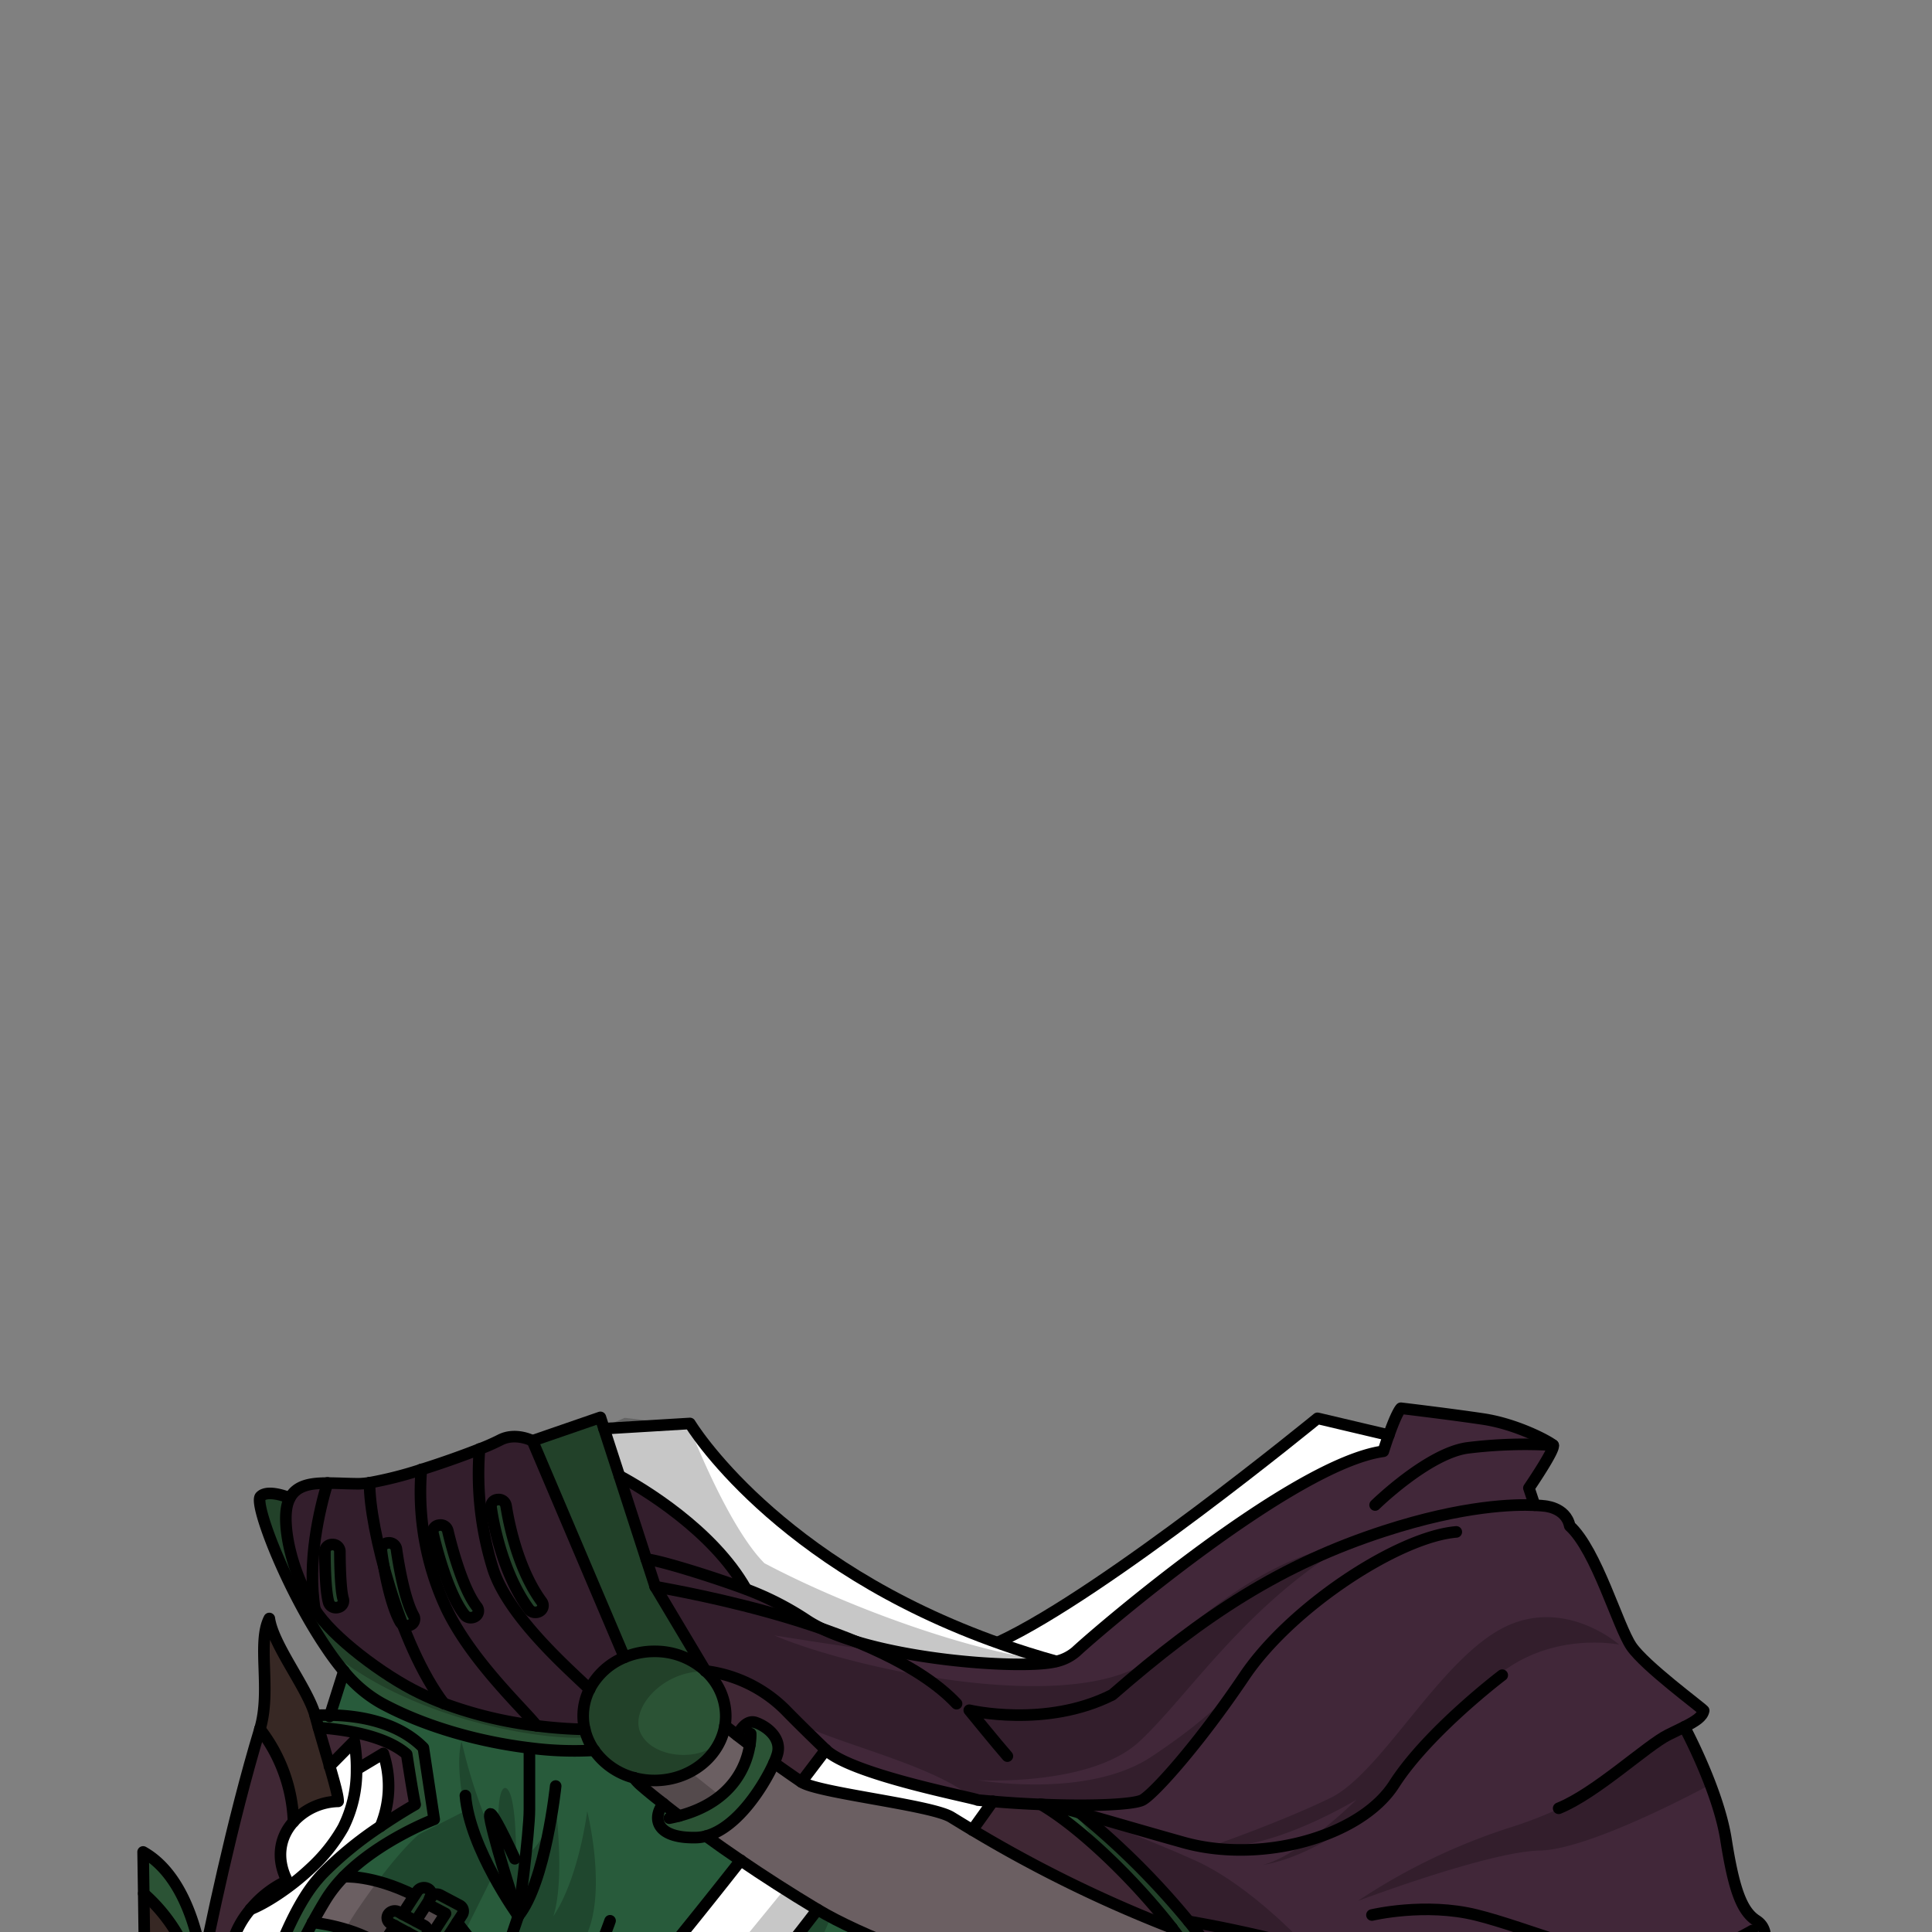 <svg xmlns="http://www.w3.org/2000/svg" viewBox="0 0 432 432">
  <rect x="0" y="0" width="432" height="432" fill="#808080" stroke="none"/>
  <defs>
    <style>.GUNDAN_RED_PANDA_OUTFIT_GUNDAN_RED_PANDA_OUTFIT_11_cls-1{isolation:isolate;}.GUNDAN_RED_PANDA_OUTFIT_GUNDAN_RED_PANDA_OUTFIT_11_cls-2{fill:#2b5335;}.GUNDAN_RED_PANDA_OUTFIT_GUNDAN_RED_PANDA_OUTFIT_11_cls-3{fill:#6b5f62;}.GUNDAN_RED_PANDA_OUTFIT_GUNDAN_RED_PANDA_OUTFIT_11_cls-4{fill:#fff;}.GUNDAN_RED_PANDA_OUTFIT_GUNDAN_RED_PANDA_OUTFIT_11_cls-5{fill:#372824;}.GUNDAN_RED_PANDA_OUTFIT_GUNDAN_RED_PANDA_OUTFIT_11_cls-6{fill:#285b3b;}.GUNDAN_RED_PANDA_OUTFIT_GUNDAN_RED_PANDA_OUTFIT_11_cls-7{fill:#3f2734;}.GUNDAN_RED_PANDA_OUTFIT_GUNDAN_RED_PANDA_OUTFIT_11_cls-8{fill:#412739;}.GUNDAN_RED_PANDA_OUTFIT_GUNDAN_RED_PANDA_OUTFIT_11_cls-9{fill:none;stroke:#000;stroke-linecap:round;stroke-linejoin:round;stroke-width:2.59px;}.GUNDAN_RED_PANDA_OUTFIT_GUNDAN_RED_PANDA_OUTFIT_11_cls-10{opacity:0.22;mix-blend-mode:multiply;}</style>
  </defs>
  <g class="GUNDAN_RED_PANDA_OUTFIT_GUNDAN_RED_PANDA_OUTFIT_11_cls-1">
    <g id="outfit">
      <path class="GUNDAN_RED_PANDA_OUTFIT_GUNDAN_RED_PANDA_OUTFIT_11_cls-2" d="M102.76,426l-4.28-2.28a1.8,1.8,0,0,0-2.21.43,1.42,1.42,0,0,0-.68-1.93,1.78,1.78,0,0,0-2.3.53l-.66,1L90,428l-.83-.45a1.77,1.77,0,0,0-2.29.54,1.44,1.44,0,0,0,.6,2.09l.83.45-3,4.59-.37.57a1.46,1.46,0,0,0,.6,2.08,1.82,1.82,0,0,0,1.49.09,1.53,1.53,0,0,0,.83,1.14l4.85,2.57a1.77,1.77,0,0,0,2.3-.55l7.24-11.23,1.13-1.74A1.45,1.45,0,0,0,102.76,426Zm-9.82,12.21-3.41-1.8a1.66,1.66,0,0,0-1-.19l2.65-4.12,1.88,1a1.78,1.78,0,0,0,2.29-.54,1.44,1.44,0,0,0-.6-2.09l-1.88-1L96,424.58a1.43,1.43,0,0,1,.13-.28.59.59,0,0,1,.08-.11h0a.54.54,0,0,1-.07.13l-.16.26a1.44,1.44,0,0,0,.74,1.8l2.84,1.5Z" />
      <path class="GUNDAN_RED_PANDA_OUTFIT_GUNDAN_RED_PANDA_OUTFIT_11_cls-3" d="M96.77,426.38a1.44,1.44,0,0,1-.74-1.8l-3.17,4.91,1.87,1a1.44,1.44,0,0,1,.6,2.09,1.79,1.79,0,0,1-2.3.54l-1.87-1-2.66,4.11a1.73,1.73,0,0,1,1,.2l3.39,1.79,6.68-10.34Z" />
      <path class="GUNDAN_RED_PANDA_OUTFIT_GUNDAN_RED_PANDA_OUTFIT_11_cls-3" d="M86.82,428.06a1.76,1.76,0,0,1,2.3-.55L90,428l2.68-4.15c-9.41-4.68-15.78-4.15-15.78-4.15a29.46,29.46,0,0,0-4,5.09c-1,1.7-2,3.42-2.94,5.11,0,0,9.69,1,15.41,5.33l3-4.59-.83-.45A1.44,1.44,0,0,1,86.82,428.06Z" />
      <path class="GUNDAN_RED_PANDA_OUTFIT_GUNDAN_RED_PANDA_OUTFIT_11_cls-3" d="M108.71,437.24c-1.76-1-6.48-7.39-6.48-7.39L95,441.08a70.15,70.15,0,0,0,8.1,6,10.91,10.91,0,0,0,4.75,1.57l3.32-6.91h0L112,440l.5-1.46A14.84,14.84,0,0,1,108.71,437.24Z" />
      <path class="GUNDAN_RED_PANDA_OUTFIT_GUNDAN_RED_PANDA_OUTFIT_11_cls-4" d="M85.71,392.08l-5.93,3.56a32.77,32.77,0,0,0-.52-6.34l-5.54,5.61c1.14,3.91,1.91,6.78,1.89,7.88a14,14,0,0,0-10,4.56c-3,3.31-4,8.11-1.4,13.2A23.27,23.27,0,0,0,56,426.91h0a20.5,20.5,0,0,0-4.76,15.9l7.35,4c1.25-4.19,5.56-17.59,11.24-25.15a34,34,0,0,1,2.34-2.76,80.56,80.56,0,0,1,12.9-10.55A23.25,23.25,0,0,0,85.71,392.08Z" />
      <path class="GUNDAN_RED_PANDA_OUTFIT_GUNDAN_RED_PANDA_OUTFIT_11_cls-2" d="M94.66,390.78c-6-6.1-15.22-7.25-20.87-7.31-1.34,0-2.49,0-3.33.07.25.95.51,1.87.76,2.77,4.38.28,14.49,1.4,19.72,5.95,1.44,9.35,1.89,11.24,1.89,11.24s-3.41,1.91-7.75,4.87a80.56,80.56,0,0,0-12.9,10.55,34,34,0,0,0-2.34,2.76c-5.68,7.56-10,21-11.24,25.15l-7.35-4-6-3.24v0c-.08-.77-2.09-19.21-13.28-25.47l.12,9.26A36.93,36.93,0,0,1,43,440.15h0c.22.72.41,1.44.58,2.18,3.56,1.83,6.29,3.3,8.32,4.44,3.9,2.19,5.3,3.19,5.3,3.19l4.55,10S52,473.83,49.46,490.67h3.07s.43-2.15,1.27-5.38a93.6,93.6,0,0,1,5.69-16.19,32.11,32.11,0,0,1,6.14-9.2c-2.24-4.13-3.76-7.15-4.74-9.2l.56-2.07s.69-2,2-5.06a150.88,150.88,0,0,1,6.47-13.72c.92-1.69,1.9-3.41,2.94-5.11a29.46,29.46,0,0,1,4-5.09c8-8.2,20.23-12.84,20.23-12.84Z" />
      <path class="GUNDAN_RED_PANDA_OUTFIT_GUNDAN_RED_PANDA_OUTFIT_11_cls-5" d="M73.72,394.91c-.72-2.5-1.6-5.44-2.5-8.6-.25-.9-.51-1.82-.76-2.77-1.67-6.05-9.38-15.6-10.24-21.64-2.79,5.44.5,16.15-2.1,24.72h0a35.82,35.82,0,0,1,7.51,20.72,14,14,0,0,1,10-4.56C75.63,401.69,74.86,398.82,73.72,394.91Z" />
      <path class="GUNDAN_RED_PANDA_OUTFIT_GUNDAN_RED_PANDA_OUTFIT_11_cls-5" d="M43.62,442.33c-.17-.74-.36-1.46-.58-2.18a36.93,36.93,0,0,0-10.9-16.79l.66,48.7h0c2.05,3.18,5.28,5.75,10.35,4.54a49.27,49.27,0,0,1,3-9.17c4.8-10.47,6.18-12.78,6.18-12.78l-.4-7.89C49.91,445.63,47.18,444.16,43.62,442.33Z" />
      <path class="GUNDAN_RED_PANDA_OUTFIT_GUNDAN_RED_PANDA_OUTFIT_11_cls-6" d="M85.32,380.84a29.31,29.31,0,0,1-8.43-7.17l-3.1,9.8c5.65.06,14.9,1.21,20.87,7.31l2.42,16s-12.2,4.64-20.23,12.84c0,0,6.37-.53,15.78,4.15l.66-1a1.79,1.79,0,0,1,2.3-.54,1.43,1.43,0,0,1,.67,1.94,1.8,1.8,0,0,1,2.21-.42l4.29,2.27a1.46,1.46,0,0,1,.6,2.09l-1.13,1.74s4.72,6.43,6.48,7.39a14.84,14.84,0,0,0,3.76,1.31l3.43-10.13s2.48-18.42,2.48-23.82V391.53l.1-.65C107.8,389.59,95.46,386.37,85.32,380.84Z" />
      <path class="GUNDAN_RED_PANDA_OUTFIT_GUNDAN_RED_PANDA_OUTFIT_11_cls-6" d="M95,441.08a1.79,1.79,0,0,1-2.3.55l-4.85-2.57a1.53,1.53,0,0,1-.83-1.14,1.81,1.81,0,0,1-1.49-.09,1.46,1.46,0,0,1-.6-2.08l.37-.57c-5.72-4.3-15.41-5.33-15.41-5.33a150.88,150.88,0,0,0-6.47,13.72c4.58,2.82,16.27,9.54,24.51,10a127.28,127.28,0,0,0,17.3,0h0c1.24-2.35,2.16-4,2.16-4l.44-.91a10.91,10.91,0,0,1-4.75-1.57A70.15,70.15,0,0,1,95,441.08Z" />
      <path class="GUNDAN_RED_PANDA_OUTFIT_GUNDAN_RED_PANDA_OUTFIT_11_cls-7" d="M71.22,386.31c.9,3.16,1.78,6.1,2.5,8.6l5.54-5.61a32.77,32.77,0,0,1,.52,6.34l5.93-3.56a23.25,23.25,0,0,1-.63,16.29c4.34-3,7.75-4.87,7.75-4.87s-.45-1.89-1.89-11.24C85.71,387.71,75.6,386.59,71.22,386.31Z" />
      <path class="GUNDAN_RED_PANDA_OUTFIT_GUNDAN_RED_PANDA_OUTFIT_11_cls-7" d="M58.12,386.63c-6.31,20.81-11.48,46.12-12.82,52.94v0l6,3.24A20.5,20.5,0,0,1,56,426.93h0a23.27,23.27,0,0,1,8.19-6.36c-2.63-5.09-1.56-9.89,1.4-13.2A35.82,35.82,0,0,0,58.12,386.63Z" />
      <path class="GUNDAN_RED_PANDA_OUTFIT_GUNDAN_RED_PANDA_OUTFIT_11_cls-6" d="M280,459.46c-29.63-7.72-77.27-20.62-97.16-32.49-18.28,23.83-44.7,55.09-63.39,63.7,0,0-7,4.94-14.86,9.47H317.5C303.72,492.83,289.67,474.36,280,459.46Z" />
      <path class="GUNDAN_RED_PANDA_OUTFIT_GUNDAN_RED_PANDA_OUTFIT_11_cls-6" d="M104.62,484.25c1.69-1.55,2.78-2.58,2.78-2.58,13.75-10.46,39.62-42,58.21-65.68-2.83-1.92-5.41-3.74-7.73-5.43a9.11,9.11,0,0,1-2.33.34c-8.75.16-9.8-4.2-7.25-7.6-2.91-2.3-4.61-3.77-5-4.07a10.24,10.24,0,0,1-1.59-1.72h0a15.8,15.8,0,0,1-8.87-6.13h0a76.14,76.14,0,0,1-14.37-.5l-.1.65V404.6c0,5.4-2.48,23.82-2.48,23.82l-3.43,10.13L112,440l-.81,1.7h0c0,3.64-.51,7.65-2.12,10.3l-.24.37a107.87,107.87,0,0,1-7.8,10l-1.71,6.75s2.09,6.74,6,11.28C104.85,480.81,104.66,482.42,104.62,484.25Z" />
      <path class="GUNDAN_RED_PANDA_OUTFIT_GUNDAN_RED_PANDA_OUTFIT_11_cls-7" d="M232.69,403.44c-3.37-.14-7-.35-10.67-.67-1.22,1.74-2.76,3.91-4.58,6.43a292.25,292.25,0,0,0,44.61,21.87C253.36,419.93,241.25,408.38,232.69,403.44Z" />
      <path class="GUNDAN_RED_PANDA_OUTFIT_GUNDAN_RED_PANDA_OUTFIT_11_cls-7" d="M162.1,385.86c.76.6,1.68,1.34,2.77,2.18.79-1.48,2.26-3.5,4.11-2.83,2.84,1,5.79,3.67,4.86,7a15.21,15.21,0,0,1-.75,2c1.86,1.34,3.9,2.77,6.1,4.26,2.23-2.92,4.09-5.38,5.46-7.2-3.17-3-6.43-6.22-9.11-9a30.57,30.57,0,0,0-17.78-8.64,13.69,13.69,0,0,1,4.52,10.05A13.09,13.09,0,0,1,162.1,385.86Z" />
      <path class="GUNDAN_RED_PANDA_OUTFIT_GUNDAN_RED_PANDA_OUTFIT_11_cls-3" d="M269.54,442.15a87.18,87.18,0,0,0-7.48-11.08h0a292.25,292.25,0,0,1-44.61-21.87c-1.62-1-3.19-1.93-4.73-2.87-4.44-2.76-29.91-5.41-33.52-7.89-2.2-1.49-4.24-2.92-6.1-4.26-2.11,4.73-8,14.45-15.21,16.38,2.32,1.69,4.9,3.51,7.73,5.43,5,3.41,10.78,7.14,17.2,11,19.89,11.87,67.53,24.77,97.16,32.49C275.34,452.34,271.69,446.05,269.54,442.15Z" />
      <path class="GUNDAN_RED_PANDA_OUTFIT_GUNDAN_RED_PANDA_OUTFIT_11_cls-3" d="M167.66,390.18c-1-.77-1.95-1.49-2.79-2.14-1.09-.84-2-1.58-2.77-2.18-1.17,6.95-7.78,12.26-15.77,12.26a17.22,17.22,0,0,1-4.58-.61,10.24,10.24,0,0,0,1.59,1.72c.35.3,2,1.77,5,4.07,1,.82,2.2,1.75,3.53,2.75C164.1,402.82,167,394.43,167.66,390.18Z" />
      <path class="GUNDAN_RED_PANDA_OUTFIT_GUNDAN_RED_PANDA_OUTFIT_11_cls-4" d="M107.4,481.67s-1.09,1-2.78,2.58c-2.51,2.32-6.36,5.8-10,8.86a57.4,57.4,0,0,1-8.06,6.06l-1.24,1h19.21c7.83-4.53,14.86-9.47,14.86-9.47,18.69-8.61,45.11-39.87,63.39-63.7-6.42-3.84-12.19-7.57-17.2-11C147,439.67,121.15,471.21,107.4,481.67Z" />
      <path class="GUNDAN_RED_PANDA_OUTFIT_GUNDAN_RED_PANDA_OUTFIT_11_cls-4" d="M184.65,391.24c-1.37,1.82-3.23,4.28-5.46,7.2,3.61,2.48,29.08,5.13,33.52,7.89,1.54.94,3.11,1.91,4.73,2.87,1.82-2.52,3.36-4.69,4.58-6.43l-3.33-.3C217.6,401.89,190.56,396.86,184.65,391.24Z" />
      <path class="GUNDAN_RED_PANDA_OUTFIT_GUNDAN_RED_PANDA_OUTFIT_11_cls-4" d="M310.54,320.86c-.37,1-.77,2.21-1.22,3.62-20,2.75-63.19,39.65-68.69,44.76a10.18,10.18,0,0,1-4.46,2.24c-7.67,2-42.68-.52-55.77-9.22a66.73,66.73,0,0,0-13.61-6.95c-7.4-13.1-23.16-22.53-28.3-25.27l-3.43-10.59,19.21-1.16s18.85,31.49,69.69,49.35l-.6-.5c23.65-11,71.24-50,71.24-50Z" />
      <path class="GUNDAN_RED_PANDA_OUTFIT_GUNDAN_RED_PANDA_OUTFIT_11_cls-8" d="M414,477.12c-.88-1.26-2.59-3.82-4.69-7.06-6.1-9.43-15.5-24.58-17.44-29.87,3.12-4,4.18-8.69.9-10.76s-5-6.9-6.79-18.09-9.32-25.2-9.32-25.2c2.53-1.28,4.05-2.26,4.33-3.65-.79-.88-13.13-9.93-16.17-14.37S357,346.67,351,341.21c-.88-4.3-5.88-4.49-5.88-4.49s-.66-.1-2-.15l-1.28-3.84s6.07-8.88,5.38-9.59-7.93-4.7-15.67-5.85-18.33-2.4-18.33-2.4-.83.68-2.71,6c-.37,1-.77,2.21-1.22,3.62-20,2.75-63.19,39.65-68.69,44.76a10.18,10.18,0,0,1-4.46,2.24c-7.67,2-42.68-.52-55.77-9.22a66.73,66.73,0,0,0-13.61-6.95c-7.4-13.1-23.16-22.53-28.3-25.27l6,18.55,2,6.17h0l11.25,18.85h0a30.57,30.57,0,0,1,17.78,8.64c2.68,2.75,5.94,5.94,9.11,9,5.91,5.62,32.95,10.65,34,11.23l3.33.3c3.71.32,7.3.53,10.67.67a52.33,52.33,0,0,1,8.75,1.93,171.59,171.59,0,0,1,24.37,24.25,121.05,121.05,0,0,1,7.49,10.29,5.4,5.4,0,0,1,3.88-1.59,5,5,0,0,1,5.2,4.7,4.9,4.9,0,0,1-4.61,4.67l.26.49a92.85,92.85,0,0,0,7.56,12.42h0c1.43,2,3,4.08,4.6,6.1a5.24,5.24,0,0,1,4.63-2.59,5,5,0,0,1,5.19,4.7,4.84,4.84,0,0,1-4.06,4.6A144.18,144.18,0,0,0,312.58,489a5.26,5.26,0,0,1,4.65-2.6,5,5,0,0,1,5.19,4.7,4.46,4.46,0,0,1-1.88,3.61c5.93,3.83,11.6,6.47,16.42,7.36,16.85,3.12,36.4.89,38.61.63l.21,0a101.88,101.88,0,0,0,11.47-3.19c16.46-5.68,33.44-9.7,33.44-9.7A82.14,82.14,0,0,0,414,477.12Z" />
      <path class="GUNDAN_RED_PANDA_OUTFIT_GUNDAN_RED_PANDA_OUTFIT_11_cls-2" d="M76,346.89a1.6,1.6,0,0,0-1.67-1.53h0a1.62,1.62,0,0,0-1.68,1.51c0,.88,0,8.7.86,11.5a1.69,1.69,0,0,0,1.62,1.11,1.56,1.56,0,0,0,.46-.07,1.49,1.49,0,0,0,1.15-1.88C76.11,355.51,76,349.16,76,346.89Z" />
      <path class="GUNDAN_RED_PANDA_OUTFIT_GUNDAN_RED_PANDA_OUTFIT_11_cls-2" d="M88.63,346.28A1.67,1.67,0,0,0,86.76,345a1.56,1.56,0,0,0-1.47,1.7c0,.45,1.5,11.2,4.22,16a1.72,1.72,0,0,0,1.5.83,1.67,1.67,0,0,0,.77-.18,1.45,1.45,0,0,0,.72-2.05C90.05,356.94,88.64,346.39,88.63,346.28Z" />
      <path class="GUNDAN_RED_PANDA_OUTFIT_GUNDAN_RED_PANDA_OUTFIT_11_cls-2" d="M100.12,342.23a1.67,1.67,0,0,0-2-1.19,1.52,1.52,0,0,0-1.31,1.79c.12.52,2.92,12.95,7.06,18.24a1.74,1.74,0,0,0,1.38.65,1.79,1.79,0,0,0,1-.28,1.44,1.44,0,0,0,.4-2.13C102.9,354.55,100.16,342.35,100.12,342.23Z" />
      <path class="GUNDAN_RED_PANDA_OUTFIT_GUNDAN_RED_PANDA_OUTFIT_11_cls-2" d="M121.15,358.17c-6.26-8.47-7.94-21.4-8-21.52a1.66,1.66,0,0,0-1.87-1.34,1.56,1.56,0,0,0-1.48,1.67c.07.56,1.8,13.8,8.5,22.88a1.76,1.76,0,0,0,1.41.67,1.87,1.87,0,0,0,.94-.25A1.45,1.45,0,0,0,121.15,358.17Z" />
      <path class="GUNDAN_RED_PANDA_OUTFIT_GUNDAN_RED_PANDA_OUTFIT_11_cls-8" d="M119.06,322.17a9.37,9.37,0,0,0-1-.42,9.19,9.19,0,0,0-3.91-.45h0a6.54,6.54,0,0,0-2.33.72,48.69,48.69,0,0,1-4.55,2c-3.45,1.36-8.28,3.1-13,4.58-1.24.38-2.48.77-3.68,1.1-1,.29-1.91.54-2.82.77-.37.1-.73.18-1.07.26-1.48.36-2.85.64-4,.82l-1.23.16c-.4,0-.76.06-1.08.07h-.86c-2.11,0-4.23-.17-6.2-.17-.34,0-.66,0-1,0-3.32.08-6.08.71-7.45,3.32a7.24,7.24,0,0,0-.72,2.26c-.75,4.32.82,13.78,6.3,22.68h0c3.74,6.08,15.38,14.81,23.27,18.62,1.83.89,3.69,1.68,5.54,2.38h0a85,85,0,0,0,8.18,2.62A98,98,0,0,0,120,385.9a101.79,101.79,0,0,0,10.76.8,12.53,12.53,0,0,1-.36-3,13.18,13.18,0,0,1,1.44-6,15.33,15.33,0,0,1,7.79-7.11ZM75.6,359.42a1.93,1.93,0,0,1-.47.05,1.64,1.64,0,0,1-1.6-1.1c-.91-2.79-.87-10.62-.87-11.5a1.63,1.63,0,0,1,1.69-1.52h0A1.62,1.62,0,0,1,76,346.89c0,2.27.08,8.62.72,10.63A1.52,1.52,0,0,1,75.6,359.42Zm35.73-24.11a1.65,1.65,0,0,1,1.86,1.34c0,.12,1.7,13.06,8,21.52a1.43,1.43,0,0,1-.45,2.1,1.79,1.79,0,0,1-1,.26,1.77,1.77,0,0,1-1.4-.67c-6.7-9.08-8.43-22.32-8.49-22.87A1.55,1.55,0,0,1,111.33,335.31ZM98.13,341a1.69,1.69,0,0,1,2,1.19c0,.12,2.79,12.32,6.52,17.08a1.45,1.45,0,0,1-.39,2.13,1.87,1.87,0,0,1-1,.28,1.78,1.78,0,0,1-1.38-.64c-4.14-5.3-6.94-17.73-7.06-18.25A1.52,1.52,0,0,1,98.13,341Zm-8.18,22a1.6,1.6,0,0,1-.44-.49c-1.62-2.82-2.78-7.75-3.47-11.4,0,0,0,0,0-.06-.47-2.45-.72-4.31-.74-4.49a1.57,1.57,0,0,1,1.46-1.7,1.67,1.67,0,0,1,1.88,1.33c0,.11,1.42,10.66,3.87,14.92a1.46,1.46,0,0,1-.72,2.06,1.73,1.73,0,0,1-.77.17A1.84,1.84,0,0,1,90,363.1,0,0,0,0,1,90,363.09Z" />
      <path class="GUNDAN_RED_PANDA_OUTFIT_GUNDAN_RED_PANDA_OUTFIT_11_cls-2" d="M337,502c-4.82-.89-10.49-3.53-16.42-7.36a4.46,4.46,0,0,0,1.88-3.61,5,5,0,0,0-5.19-4.7,5.26,5.26,0,0,0-4.65,2.6A144.18,144.18,0,0,1,296,473.41a4.84,4.84,0,0,0,4.06-4.6,5,5,0,0,0-5.19-4.7,5.24,5.24,0,0,0-4.63,2.59c-1.63-2-3.17-4.05-4.6-6.1h0A92.85,92.85,0,0,1,278,448.18l-.26-.49a4.9,4.9,0,0,0,4.61-4.67,5,5,0,0,0-5.2-4.7,5.4,5.4,0,0,0-3.88,1.59,121.05,121.05,0,0,0-7.49-10.29,171.59,171.59,0,0,0-24.37-24.25,52.33,52.33,0,0,0-8.75-1.93c8.56,4.94,20.67,16.49,29.36,27.63h0a87.18,87.18,0,0,1,7.48,11.08c2.15,3.9,5.8,10.19,10.43,17.31,9.7,14.9,23.75,33.37,37.53,40.68a28.4,28.4,0,0,0,7.11,2.72c17.48,3.89,35.88,3.06,51-.21C373.36,502.91,353.81,505.14,337,502Z" />
      <path class="GUNDAN_RED_PANDA_OUTFIT_GUNDAN_RED_PANDA_OUTFIT_11_cls-2" d="M169,385.21c-1.85-.67-3.32,1.35-4.11,2.83.84.65,1.77,1.37,2.79,2.14-.67,4.25-3.56,12.64-15.83,15.87-1.33-1-2.5-1.93-3.53-2.75-2.55,3.4-1.5,7.76,7.25,7.6a9.11,9.11,0,0,0,2.33-.34c7.24-1.93,13.1-11.65,15.21-16.38a15.21,15.21,0,0,0,.75-2C174.77,388.88,171.82,386.22,169,385.21Z" />
      <path class="GUNDAN_RED_PANDA_OUTFIT_GUNDAN_RED_PANDA_OUTFIT_11_cls-2" d="M162.28,383.69a13.06,13.06,0,0,1-.18,2.17,14.53,14.53,0,0,1-7.78,10.32,17.07,17.07,0,0,1-8,1.94,17.7,17.7,0,0,1-4.58-.61h0a15.87,15.87,0,0,1-8.87-6.12h0l-.4,0a76.35,76.35,0,0,1-14-.54c-10.68-1.29-23-4.51-33.16-10a29.17,29.17,0,0,1-8.43-7.18,61.57,61.57,0,0,1-3.84-5.15c-9.11-13.4-16.33-32.42-14.78-33.91a1.84,1.84,0,0,1,.66-.43h0c1.38-.57,3.59-.06,5.32.56l.56.2a7.24,7.24,0,0,0-.72,2.26c-.75,4.32.82,13.78,6.3,22.68h0c3.74,6.08,15.38,14.81,23.27,18.62,1.83.89,3.69,1.68,5.54,2.38h0a85,85,0,0,0,8.18,2.62A98,98,0,0,0,120,385.9a101.79,101.79,0,0,0,10.76.8,12.53,12.53,0,0,1-.36-3,13.18,13.18,0,0,1,1.44-6,15.33,15.33,0,0,1,7.79-7.11l-20.57-48.41,7.49-2.58,7.7-2.66.73,2.28.08.24L138.5,330l6,18.54,2,6.18v0l11.24,18.83h0l.16.16A13.65,13.65,0,0,1,162.28,383.69Z" />
      <path class="GUNDAN_RED_PANDA_OUTFIT_GUNDAN_RED_PANDA_OUTFIT_11_cls-9" d="M132.85,391.38a13.53,13.53,0,0,1-2.09-4.68,12.55,12.55,0,0,1-.36-3,13.29,13.29,0,0,1,1.43-6,15.31,15.31,0,0,1,7.8-7.11,17.19,17.19,0,0,1,6.7-1.34,16.66,16.66,0,0,1,11.43,4.38" />
      <path class="GUNDAN_RED_PANDA_OUTFIT_GUNDAN_RED_PANDA_OUTFIT_11_cls-9" d="M141.74,397.51a15.8,15.8,0,0,1-8.87-6.13" />
      <path class="GUNDAN_RED_PANDA_OUTFIT_GUNDAN_RED_PANDA_OUTFIT_11_cls-9" d="M157.76,373.63a13.69,13.69,0,0,1,4.52,10.05,13.09,13.09,0,0,1-.18,2.18c-1.17,6.95-7.78,12.26-15.77,12.26a17.22,17.22,0,0,1-4.58-.61" />
      <polyline class="GUNDAN_RED_PANDA_OUTFIT_GUNDAN_RED_PANDA_OUTFIT_11_cls-9" points="146.51 354.77 157.76 373.62 157.76 373.63" />
      <polyline class="GUNDAN_RED_PANDA_OUTFIT_GUNDAN_RED_PANDA_OUTFIT_11_cls-9" points="139.63 370.58 119.06 322.17 134.25 316.93 135.06 319.45 138.5 330.04 144.5 348.59 146.51 354.76" />
      <path class="GUNDAN_RED_PANDA_OUTFIT_GUNDAN_RED_PANDA_OUTFIT_11_cls-9" d="M99.24,380.89a90.8,90.8,0,0,0,20.76,5,102,102,0,0,0,10.76.8" />
      <path class="GUNDAN_RED_PANDA_OUTFIT_GUNDAN_RED_PANDA_OUTFIT_11_cls-9" d="M70.42,359.88c3.73,6.09,15.37,14.81,23.27,18.62,1.82.89,3.67,1.68,5.53,2.38" />
      <path class="GUNDAN_RED_PANDA_OUTFIT_GUNDAN_RED_PANDA_OUTFIT_11_cls-9" d="M119.06,322.17s-3.82-2-7.29-.15a48.69,48.69,0,0,1-4.55,2c-3.45,1.36-8.28,3.1-13,4.58a85.93,85.93,0,0,1-11.6,2.95,18.26,18.26,0,0,1-2.32.22c-2.38,0-4.83-.15-7.07-.15-3.73,0-6.92.48-8.41,3.34a7.5,7.5,0,0,0-.73,2.26c-.74,4.33.82,13.77,6.32,22.68" />
      <path class="GUNDAN_RED_PANDA_OUTFIT_GUNDAN_RED_PANDA_OUTFIT_11_cls-9" d="M132.87,391.39h0l-.4,0a76.35,76.35,0,0,1-14-.54c-10.68-1.29-23-4.51-33.16-10a29.17,29.17,0,0,1-8.43-7.18,61.57,61.57,0,0,1-3.84-5.15c-9.11-13.4-16.33-32.42-14.78-33.91a1.84,1.84,0,0,1,.66-.43h0c1.38-.57,3.59-.06,5.32.56l.56.2" />
      <path class="GUNDAN_RED_PANDA_OUTFIT_GUNDAN_RED_PANDA_OUTFIT_11_cls-9" d="M236.17,371.48q-6.39-1.78-12.21-3.84c-50.84-17.86-69.69-49.35-69.69-49.35l-19.21,1.16" />
      <path class="GUNDAN_RED_PANDA_OUTFIT_GUNDAN_RED_PANDA_OUTFIT_11_cls-9" d="M138.49,330c5.14,2.74,20.9,12.17,28.3,25.27" />
      <path class="GUNDAN_RED_PANDA_OUTFIT_GUNDAN_RED_PANDA_OUTFIT_11_cls-9" d="M343.15,336.57l-1.28-3.84s6.07-8.88,5.38-9.59-7.93-4.7-15.67-5.85-18.33-2.4-18.33-2.4-.83.68-2.71,6c-.37,1-.77,2.21-1.22,3.62-20,2.75-63.19,39.65-68.69,44.76a10.18,10.18,0,0,1-4.46,2.24c-7.67,2-42.68-.52-55.77-9.22a66.73,66.73,0,0,0-13.61-6.95c-7.11-2.66-19.17-6.43-22.28-6.72" />
      <path class="GUNDAN_RED_PANDA_OUTFIT_GUNDAN_RED_PANDA_OUTFIT_11_cls-9" d="M223.37,367.14c23.64-11,71.23-50,71.23-50l15.94,3.76" />
      <path class="GUNDAN_RED_PANDA_OUTFIT_GUNDAN_RED_PANDA_OUTFIT_11_cls-9" d="M157.76,373.63a30.57,30.57,0,0,1,17.78,8.64c2.68,2.75,5.94,5.94,9.11,9,5.91,5.62,32.95,10.65,34,11.23l3.33.3c3.71.32,7.3.53,10.67.67,11.88.5,21.05,0,22.83-1,2.46-1.33,12.32-12.16,22.77-27.67s34.45-31.18,47.38-32.26" />
      <path class="GUNDAN_RED_PANDA_OUTFIT_GUNDAN_RED_PANDA_OUTFIT_11_cls-9" d="M146.51,354.76h0c6.18,1.2,51.09,8.85,67.38,26.19" />
      <path class="GUNDAN_RED_PANDA_OUTFIT_GUNDAN_RED_PANDA_OUTFIT_11_cls-9" d="M348.52,404.34c8.23-3.3,19.79-14.12,24.49-16.43,1.37-.67,2.58-1.25,3.61-1.77,2.53-1.28,4.05-2.26,4.33-3.65-.79-.88-13.13-9.93-16.17-14.37S357,346.67,351,341.21c-.88-4.3-5.88-4.49-5.88-4.49s-.66-.1-2-.15c-4.34-.21-15.79,0-33.52,5.75-23,7.46-40.19,18.61-60.87,36.63-14.89,7.54-32,3.46-32,3.46s6.43,7.9,8.52,10.26" />
      <path class="GUNDAN_RED_PANDA_OUTFIT_GUNDAN_RED_PANDA_OUTFIT_11_cls-9" d="M391.83,431.67s-11.63,7-22.29,7-28-7.63-39.45-10.47-23.32,0-23.32,0" />
      <path class="GUNDAN_RED_PANDA_OUTFIT_GUNDAN_RED_PANDA_OUTFIT_11_cls-9" d="M262.05,431.07c-8.69-11.14-20.8-22.69-29.36-27.63a52.33,52.33,0,0,1,8.75,1.93c5.55,1.53,13.33,3.84,23.13,6.59,17.25,4.86,39.59-1.17,47.17-13s24.16-24.38,24.16-24.38" />
      <path class="GUNDAN_RED_PANDA_OUTFIT_GUNDAN_RED_PANDA_OUTFIT_11_cls-9" d="M375.57,502.65c-15.08,3.27-33.48,4.1-51,.21a28.4,28.4,0,0,1-7.11-2.72c-13.78-7.31-27.83-25.78-37.53-40.68-4.63-7.12-8.28-13.41-10.43-17.31a87.18,87.18,0,0,0-7.48-11.08" />
      <path class="GUNDAN_RED_PANDA_OUTFIT_GUNDAN_RED_PANDA_OUTFIT_11_cls-9" d="M376.62,386.14s7.56,14,9.32,25.2,3.53,16,6.79,18.09,2.22,6.8-.9,10.77c1.94,5.28,11.34,20.43,17.44,29.86,2.1,3.24,3.81,5.8,4.69,7.06a82.14,82.14,0,0,1,6.73,12.61s-17,4-33.44,9.7a101.88,101.88,0,0,1-11.47,3.19" />
      <path class="GUNDAN_RED_PANDA_OUTFIT_GUNDAN_RED_PANDA_OUTFIT_11_cls-9" d="M162.1,385.86c.76.6,1.68,1.34,2.77,2.18.84.65,1.77,1.37,2.79,2.14" />
      <path class="GUNDAN_RED_PANDA_OUTFIT_GUNDAN_RED_PANDA_OUTFIT_11_cls-9" d="M141.74,397.51h0a10.24,10.24,0,0,0,1.59,1.72c.35.3,2,1.77,5,4.07,1,.82,2.2,1.75,3.53,2.75" />
      <path class="GUNDAN_RED_PANDA_OUTFIT_GUNDAN_RED_PANDA_OUTFIT_11_cls-9" d="M173.09,394.18c1.86,1.34,3.9,2.77,6.1,4.26,3.61,2.48,29.08,5.13,33.52,7.89,1.54.94,3.11,1.91,4.73,2.87a292.25,292.25,0,0,0,44.61,21.87h0" />
      <path class="GUNDAN_RED_PANDA_OUTFIT_GUNDAN_RED_PANDA_OUTFIT_11_cls-9" d="M157.88,410.56c2.32,1.69,4.9,3.51,7.73,5.43,5,3.41,10.78,7.14,17.2,11,19.89,11.87,67.53,24.77,97.16,32.49" />
      <path class="GUNDAN_RED_PANDA_OUTFIT_GUNDAN_RED_PANDA_OUTFIT_11_cls-9" d="M167.86,387.65a13.28,13.28,0,0,1-.2,2.53c-.67,4.25-3.56,12.64-15.83,15.87-.7.19-1.42.35-2.17.5" />
      <path class="GUNDAN_RED_PANDA_OUTFIT_GUNDAN_RED_PANDA_OUTFIT_11_cls-9" d="M164.87,388c.79-1.48,2.26-3.5,4.11-2.83,2.84,1,5.79,3.67,4.86,7a15.21,15.21,0,0,1-.75,2c-2.11,4.73-8,14.45-15.21,16.38a9.11,9.11,0,0,1-2.33.34c-8.75.16-9.8-4.2-7.25-7.6" />
      <path class="GUNDAN_RED_PANDA_OUTFIT_GUNDAN_RED_PANDA_OUTFIT_11_cls-9" d="M184.65,391.24c-1.37,1.82-3.23,4.28-5.46,7.2" />
      <path class="GUNDAN_RED_PANDA_OUTFIT_GUNDAN_RED_PANDA_OUTFIT_11_cls-9" d="M85.35,500.14l1.24-1a57.4,57.4,0,0,0,8.06-6.06c3.61-3.06,7.46-6.54,10-8.86,1.69-1.55,2.78-2.58,2.78-2.58,13.75-10.46,39.62-42,58.21-65.68" />
      <path class="GUNDAN_RED_PANDA_OUTFIT_GUNDAN_RED_PANDA_OUTFIT_11_cls-9" d="M104.56,500.14c7.83-4.53,14.86-9.47,14.86-9.47,18.69-8.61,45.11-39.87,63.39-63.7" />
      <path class="GUNDAN_RED_PANDA_OUTFIT_GUNDAN_RED_PANDA_OUTFIT_11_cls-9" d="M222,402.77c-1.22,1.74-2.76,3.91-4.58,6.43" />
      <path class="GUNDAN_RED_PANDA_OUTFIT_GUNDAN_RED_PANDA_OUTFIT_11_cls-9" d="M107.22,324a71.37,71.37,0,0,0,3,26.75c3.57,11.2,18.35,23.65,21.62,27" />
      <path class="GUNDAN_RED_PANDA_OUTFIT_GUNDAN_RED_PANDA_OUTFIT_11_cls-9" d="M94.22,328.56a61.52,61.52,0,0,0,5.67,31.28c5.69,11.75,17.18,22.3,20.11,26.06" />
      <path class="GUNDAN_RED_PANDA_OUTFIT_GUNDAN_RED_PANDA_OUTFIT_11_cls-9" d="M99.24,380.89h0c-9.89-13-16.74-39.55-16.6-49.37" />
      <path class="GUNDAN_RED_PANDA_OUTFIT_GUNDAN_RED_PANDA_OUTFIT_11_cls-9" d="M73.23,331.58c-1.79,5.92-4.58,17.57-2.82,28.28h0" />
      <path class="GUNDAN_RED_PANDA_OUTFIT_GUNDAN_RED_PANDA_OUTFIT_11_cls-9" d="M115.11,415.63s-6.93-15.27-5.36-8.16,6.15,20.95,6.15,20.95l-3.43,10.13L112,440l-.81,1.7" />
      <polyline class="GUNDAN_RED_PANDA_OUTFIT_GUNDAN_RED_PANDA_OUTFIT_11_cls-9" points="73.69 383.8 73.79 383.47 76.89 373.67" />
      <path class="GUNDAN_RED_PANDA_OUTFIT_GUNDAN_RED_PANDA_OUTFIT_11_cls-9" d="M56,426.93a20.5,20.5,0,0,0-4.76,15.9" />
      <path class="GUNDAN_RED_PANDA_OUTFIT_GUNDAN_RED_PANDA_OUTFIT_11_cls-9" d="M58.12,386.62c2.6-8.57-.69-19.28,2.1-24.72.86,6,8.57,15.59,10.24,21.64.25.95.51,1.87.76,2.77.9,3.16,1.78,6.1,2.5,8.6,1.14,3.91,1.91,6.78,1.89,7.88a14,14,0,0,0-10,4.56c-3,3.31-4,8.11-1.4,13.2A23.27,23.27,0,0,0,56,426.91" />
      <path class="GUNDAN_RED_PANDA_OUTFIT_GUNDAN_RED_PANDA_OUTFIT_11_cls-9" d="M45.3,439.57c1.34-6.82,6.51-32.13,12.82-52.94" />
      <path class="GUNDAN_RED_PANDA_OUTFIT_GUNDAN_RED_PANDA_OUTFIT_11_cls-9" d="M60.89,450.7l.56-2.07s.69-2,2-5.06a150.88,150.88,0,0,1,6.47-13.72c.92-1.69,1.9-3.41,2.94-5.11a29.46,29.46,0,0,1,4-5.09c8-8.2,20.23-12.84,20.23-12.84l-2.42-16c-6-6.1-15.22-7.25-20.87-7.31-1.34,0-2.49,0-3.33.07" />
      <path class="GUNDAN_RED_PANDA_OUTFIT_GUNDAN_RED_PANDA_OUTFIT_11_cls-9" d="M71.22,386.31c4.38.28,14.49,1.4,19.72,5.95,1.44,9.35,1.89,11.24,1.89,11.24s-3.41,1.91-7.75,4.87a80.56,80.56,0,0,0-12.9,10.55,34,34,0,0,0-2.34,2.76c-5.68,7.56-10,21-11.24,25.15" />
      <path class="GUNDAN_RED_PANDA_OUTFIT_GUNDAN_RED_PANDA_OUTFIT_11_cls-9" d="M56,426.93h0c3.23-1.26,8.68-4.67,13.46-9.17a37.53,37.53,0,0,0,7.26-9.09,28.17,28.17,0,0,0,3-13,32.77,32.77,0,0,0-.52-6.34l-5.54,5.61" />
      <path class="GUNDAN_RED_PANDA_OUTFIT_GUNDAN_RED_PANDA_OUTFIT_11_cls-9" d="M79.78,395.64l5.93-3.56a23.25,23.25,0,0,1-.63,16.29" />
      <path class="GUNDAN_RED_PANDA_OUTFIT_GUNDAN_RED_PANDA_OUTFIT_11_cls-9" d="M65.63,407.35a35.82,35.82,0,0,0-7.51-20.72h0" />
      <path class="GUNDAN_RED_PANDA_OUTFIT_GUNDAN_RED_PANDA_OUTFIT_11_cls-9" d="M32.8,472.06l-.66-48.7L32,414.1c11.19,6.26,13.2,24.7,13.28,25.47v0l6,3.24,7.35,4,.69.37s.43,1.08,1.6,3.5c1,2.05,2.5,5.07,4.74,9.2a32.11,32.11,0,0,0-6.14,9.2,93.6,93.6,0,0,0-5.69,16.19c-.84,3.23-1.27,5.38-1.27,5.38H49.46" />
      <path class="GUNDAN_RED_PANDA_OUTFIT_GUNDAN_RED_PANDA_OUTFIT_11_cls-9" d="M48.82,500.14l.09-3.85a51.91,51.91,0,0,1,.55-5.62C52,473.83,61.79,460,61.79,460l-4.55-10s-1.4-1-5.3-3.19c-2-1.14-4.76-2.61-8.32-4.44-.17-.74-.36-1.46-.58-2.18a36.93,36.93,0,0,0-10.9-16.79" />
      <path class="GUNDAN_RED_PANDA_OUTFIT_GUNDAN_RED_PANDA_OUTFIT_11_cls-9" d="M307.48,336.52S319.13,325.1,328,323.77a104.35,104.35,0,0,1,19.29-.63" />
      <path class="GUNDAN_RED_PANDA_OUTFIT_GUNDAN_RED_PANDA_OUTFIT_11_cls-9" d="M241.44,405.37a171.59,171.59,0,0,1,24.37,24.25,121.05,121.05,0,0,1,7.49,10.29" />
      <path class="GUNDAN_RED_PANDA_OUTFIT_GUNDAN_RED_PANDA_OUTFIT_11_cls-9" d="M265.81,429.62S293.71,434.16,314,443s49.38,11.33,63.62,0C367.53,455.4,359,459.19,359,459.19" />
      <path class="GUNDAN_RED_PANDA_OUTFIT_GUNDAN_RED_PANDA_OUTFIT_11_cls-9" d="M96.25,424.2h0l-.08.1a1.48,1.48,0,0,0,.61,2.08l2.84,1.5-6.68,10.34-3.39-1.79a1.73,1.73,0,0,0-1-.2" />
      <path class="GUNDAN_RED_PANDA_OUTFIT_GUNDAN_RED_PANDA_OUTFIT_11_cls-9" d="M87,437.92a1.53,1.53,0,0,0,.83,1.14l4.85,2.57a1.79,1.79,0,0,0,2.3-.55l7.24-11.23,1.13-1.74a1.46,1.46,0,0,0-.6-2.09l-4.29-2.27a1.79,1.79,0,0,0-2.21.43" />
      <path class="GUNDAN_RED_PANDA_OUTFIT_GUNDAN_RED_PANDA_OUTFIT_11_cls-9" d="M91.16,432.12l-2.66,4.11-.68,1.06a1.55,1.55,0,0,1-.8.62h0a1.81,1.81,0,0,1-1.49-.09,1.46,1.46,0,0,1-.6-2.08l.37-.57,3-4.59" />
      <path class="GUNDAN_RED_PANDA_OUTFIT_GUNDAN_RED_PANDA_OUTFIT_11_cls-9" d="M90,428l2.68-4.15.66-1a1.79,1.79,0,0,1,2.3-.54,1.44,1.44,0,0,1,.67,1.95v0a.61.61,0,0,1,0,.12l-.17.26-3.17,4.91" />
      <path class="GUNDAN_RED_PANDA_OUTFIT_GUNDAN_RED_PANDA_OUTFIT_11_cls-9" d="M88.26,430.59l-.83-.45a1.44,1.44,0,0,1-.61-2.08,1.76,1.76,0,0,1,2.3-.55L90,428l2.91,1.54,1.87,1a1.44,1.44,0,0,1,.6,2.09,1.79,1.79,0,0,1-2.3.54l-1.87-1Z" />
      <path class="GUNDAN_RED_PANDA_OUTFIT_GUNDAN_RED_PANDA_OUTFIT_11_cls-9" d="M76.85,419.65s6.37-.53,15.78,4.15" />
      <path class="GUNDAN_RED_PANDA_OUTFIT_GUNDAN_RED_PANDA_OUTFIT_11_cls-9" d="M69.88,429.85s9.69,1,15.41,5.33" />
      <path class="GUNDAN_RED_PANDA_OUTFIT_GUNDAN_RED_PANDA_OUTFIT_11_cls-9" d="M102.23,429.85s4.72,6.43,6.48,7.39a14.84,14.84,0,0,0,3.76,1.31" />
      <path class="GUNDAN_RED_PANDA_OUTFIT_GUNDAN_RED_PANDA_OUTFIT_11_cls-9" d="M104.06,401.49c1,11.9,11.84,26.93,11.84,26.93s2.48-18.42,2.48-23.82V391.53" />
      <path class="GUNDAN_RED_PANDA_OUTFIT_GUNDAN_RED_PANDA_OUTFIT_11_cls-9" d="M124.25,399.36S122,420.9,115.9,428.42" />
      <path class="GUNDAN_RED_PANDA_OUTFIT_GUNDAN_RED_PANDA_OUTFIT_11_cls-9" d="M101,462.38s16.59-5.21,23.52-11.65,11.89-21.24,11.89-21.24" />
      <path class="GUNDAN_RED_PANDA_OUTFIT_GUNDAN_RED_PANDA_OUTFIT_11_cls-9" d="M121.15,358.17c-6.26-8.47-7.94-21.4-8-21.52a1.66,1.66,0,0,0-1.87-1.34,1.56,1.56,0,0,0-1.48,1.67c.07.56,1.8,13.8,8.5,22.88a1.76,1.76,0,0,0,1.41.67,1.87,1.87,0,0,0,.94-.25A1.45,1.45,0,0,0,121.15,358.17Z" />
      <path class="GUNDAN_RED_PANDA_OUTFIT_GUNDAN_RED_PANDA_OUTFIT_11_cls-9" d="M100.12,342.23a1.67,1.67,0,0,0-2-1.19,1.52,1.52,0,0,0-1.31,1.79c.12.52,2.92,12.95,7.06,18.24a1.74,1.74,0,0,0,1.38.65,1.79,1.79,0,0,0,1-.28,1.44,1.44,0,0,0,.4-2.13C102.9,354.55,100.16,342.35,100.12,342.23Z" />
      <path class="GUNDAN_RED_PANDA_OUTFIT_GUNDAN_RED_PANDA_OUTFIT_11_cls-9" d="M88.63,346.28A1.67,1.67,0,0,0,86.76,345a1.56,1.56,0,0,0-1.47,1.7c0,.45,1.5,11.2,4.22,16a1.72,1.72,0,0,0,1.5.83,1.67,1.67,0,0,0,.77-.18,1.45,1.45,0,0,0,.72-2.05C90.05,356.94,88.64,346.39,88.63,346.28Z" />
      <path class="GUNDAN_RED_PANDA_OUTFIT_GUNDAN_RED_PANDA_OUTFIT_11_cls-9" d="M76,346.89a1.6,1.6,0,0,0-1.67-1.53h0a1.62,1.62,0,0,0-1.68,1.51c0,.88,0,8.7.86,11.5a1.69,1.69,0,0,0,1.62,1.11,1.56,1.56,0,0,0,.46-.07,1.5,1.5,0,0,0,1.15-1.88C76.11,355.51,76,349.16,76,346.89Z" />
      <g class="GUNDAN_RED_PANDA_OUTFIT_GUNDAN_RED_PANDA_OUTFIT_11_cls-10">
        <path d="M301.91,344.94l-.46.28c-23.08,13.8-35.74,34-46.65,44.16s-36.05,8.68-36.05,8.68,24.33,4.26,38.7-5.25c13.47-8.92,18-14.66,18.54-15.35-.78,1.14-11.06,16-17.35,22.29l-.37.37a9.72,9.72,0,0,1-3.28,2.42c-3.34.93-18.08,1-28.31.57h-.12c-1.68-.07-3.23-.17-4.59-.27-1.71-.13-3.11-.29-4.07-.46l-.25-.21c-8.94-7.62-31.25-12.48-39.25-17a9.72,9.72,0,0,1-2.14-1.53c-4.75-4.84-12.61-9.21-18.34-9.84-.24,0-.47-.06-.7-.07-9.55,0-17,9-13.67,14.39s13.6,5.49,16.86,1.45c-3,4.94-6.25,6.5-6.25,6.5l.16.13,6.21,4.94a26.69,26.69,0,0,1-5.95,4.05l-.07,0a10,10,0,0,1-2.68.85l-.06,0a5.47,5.47,0,0,1-1,.07c-1-.88-2-1.69-2.8-2.42-5.1-4.47-6.78-6.29-6.78-6.29s-4.88-.48-8.77-6a19.76,19.76,0,0,1-1.7-2.91c-10.41.74-40.43-4.6-57.7-20-9.11-13.4-16.33-32.42-14.78-33.91a1.84,1.84,0,0,1,.66-.43h0a12.61,12.61,0,0,1,5.26.67l.06-.11c.32-.57,2.13-3.18,8-3.12a7.72,7.72,0,0,1,1,0l.48,0a46.23,46.23,0,0,0,5.74.09,43.32,43.32,0,0,0,7.21-1.06l1.07-.26c.91-.23,1.84-.48,2.82-.77,2.27-.68,4.75-1.52,7.56-2.54,9.46-3.46,13.24-5.68,16-5.82h0a4.57,4.57,0,0,1,1,.05c1.22.18,2.2.32,2.93.4l1.49.17,7-2.33,7.22-2.4.9,2.16.31-.14,4.72-2.11L154,318.68s8.56,22.44,16.92,30.85c18.29,9.7,46,19.86,64.71,22-4.84,1-14.15.48-24.22-.55h0c-5-.51-10.22-1.16-15.16-1.83-10.11-1.37-19.12-2.85-23.09-3.46,7,3,19.62,6.69,33.19,9,19,3.25,39.91,3.91,50.5-3.37C274.6,355.8,286,348.08,301.91,344.94Z" />
        <path d="M123.72,399.44s3,19.75,0,29.06c5.79-8.71,7.58-23.53,7.58-23.53s5,19.88-1.08,29.42A166.48,166.48,0,0,1,117,452.1s7.74-3.83,10.38-6.09,8.53-15.35,8.53-15.35-3.73,18.16-8.62,24.82a152.14,152.14,0,0,1-9.8,11.92l10.75-6.77s-2.43,12.69-10.37,19.35-11.94,8.87-11.94,8.87,17.93-5.06,33-22.54S175.2,422.7,175.2,422.7l10.4,6.3s-5.35,15-21.07,31.27A267,267,0,0,1,134.6,487s24-11.61,43.31-25.28c-5.68,8.17-38.23,34-38.23,34s79.49-32.11,101.23-49.51c-24.51,29.29-71.62,54.06-71.62,54.06H91.39s16.36-16.17,22-23.22c-8.62,6.61-8.89,7-8.89,7l.34-3.5a46,46,0,0,1-6-11.28l2.15-8.22s10.18-8.18,9.39-18.47c4.22-10.83,4.12-14.38,4.12-14.38l-4.49-8.43s-9.89,20-13.38,26.3S78.36,462.4,74.74,470.48L72.48,476s2.16-29.95,5-37.89c-9.41,21.17-19.93,43.3-21.13,47.86s8.94-26.45,8.94-26.45S71.24,439.77,80,426.9s13.7-16.75,13.7-16.75L104,404.93s-2.36-10.31-.78-15.52c3.23,14.14,8,23.16,8.69,25.4-1.64-16.32,1.39-17.3,2.52-12.5s.92,13.4.92,13.4S123,415.21,123.72,399.44Z" />
        <path d="M240.3,405.29l9.23,12.38s9.59,8.4,21.87,26.81,17.2,35.28,46.48,48.92,63.84,7.42,75.29,4c-17-5.59-51.14-10.67-61.18-20,27.33,4.78,47,6.22,62.33-5.32-38.4,2.29-41.92,1-66.75-14.82s-34.75-21.34-34.75-21.34-12.54-14-25.47-19.86S240.3,405.29,240.3,405.29Z" />
        <path d="M271.14,412.7s15-5.19,26.26-10.63,23.77-29.71,37.88-37.64,26.78,3.32,26.78,3.32-15.15-3.2-27.56,7.22a151.48,151.48,0,0,0-24.21,25.36c-5.06,6.53-17.77,15.12-28,16.67,8.16-1.85,21-14.57,21-14.57S283.68,414.34,271.14,412.7Z" />
        <path d="M367.15,391.57s-8.26,10.26-28.95,16.89a136.56,136.56,0,0,0-34.6,16.61s29.2-11.05,40.7-11.28S382,399.26,382,399.26s-3.48-9.89-5.87-13A83.77,83.77,0,0,0,367.15,391.57Z" />
      </g>
    </g>
  </g>
</svg>